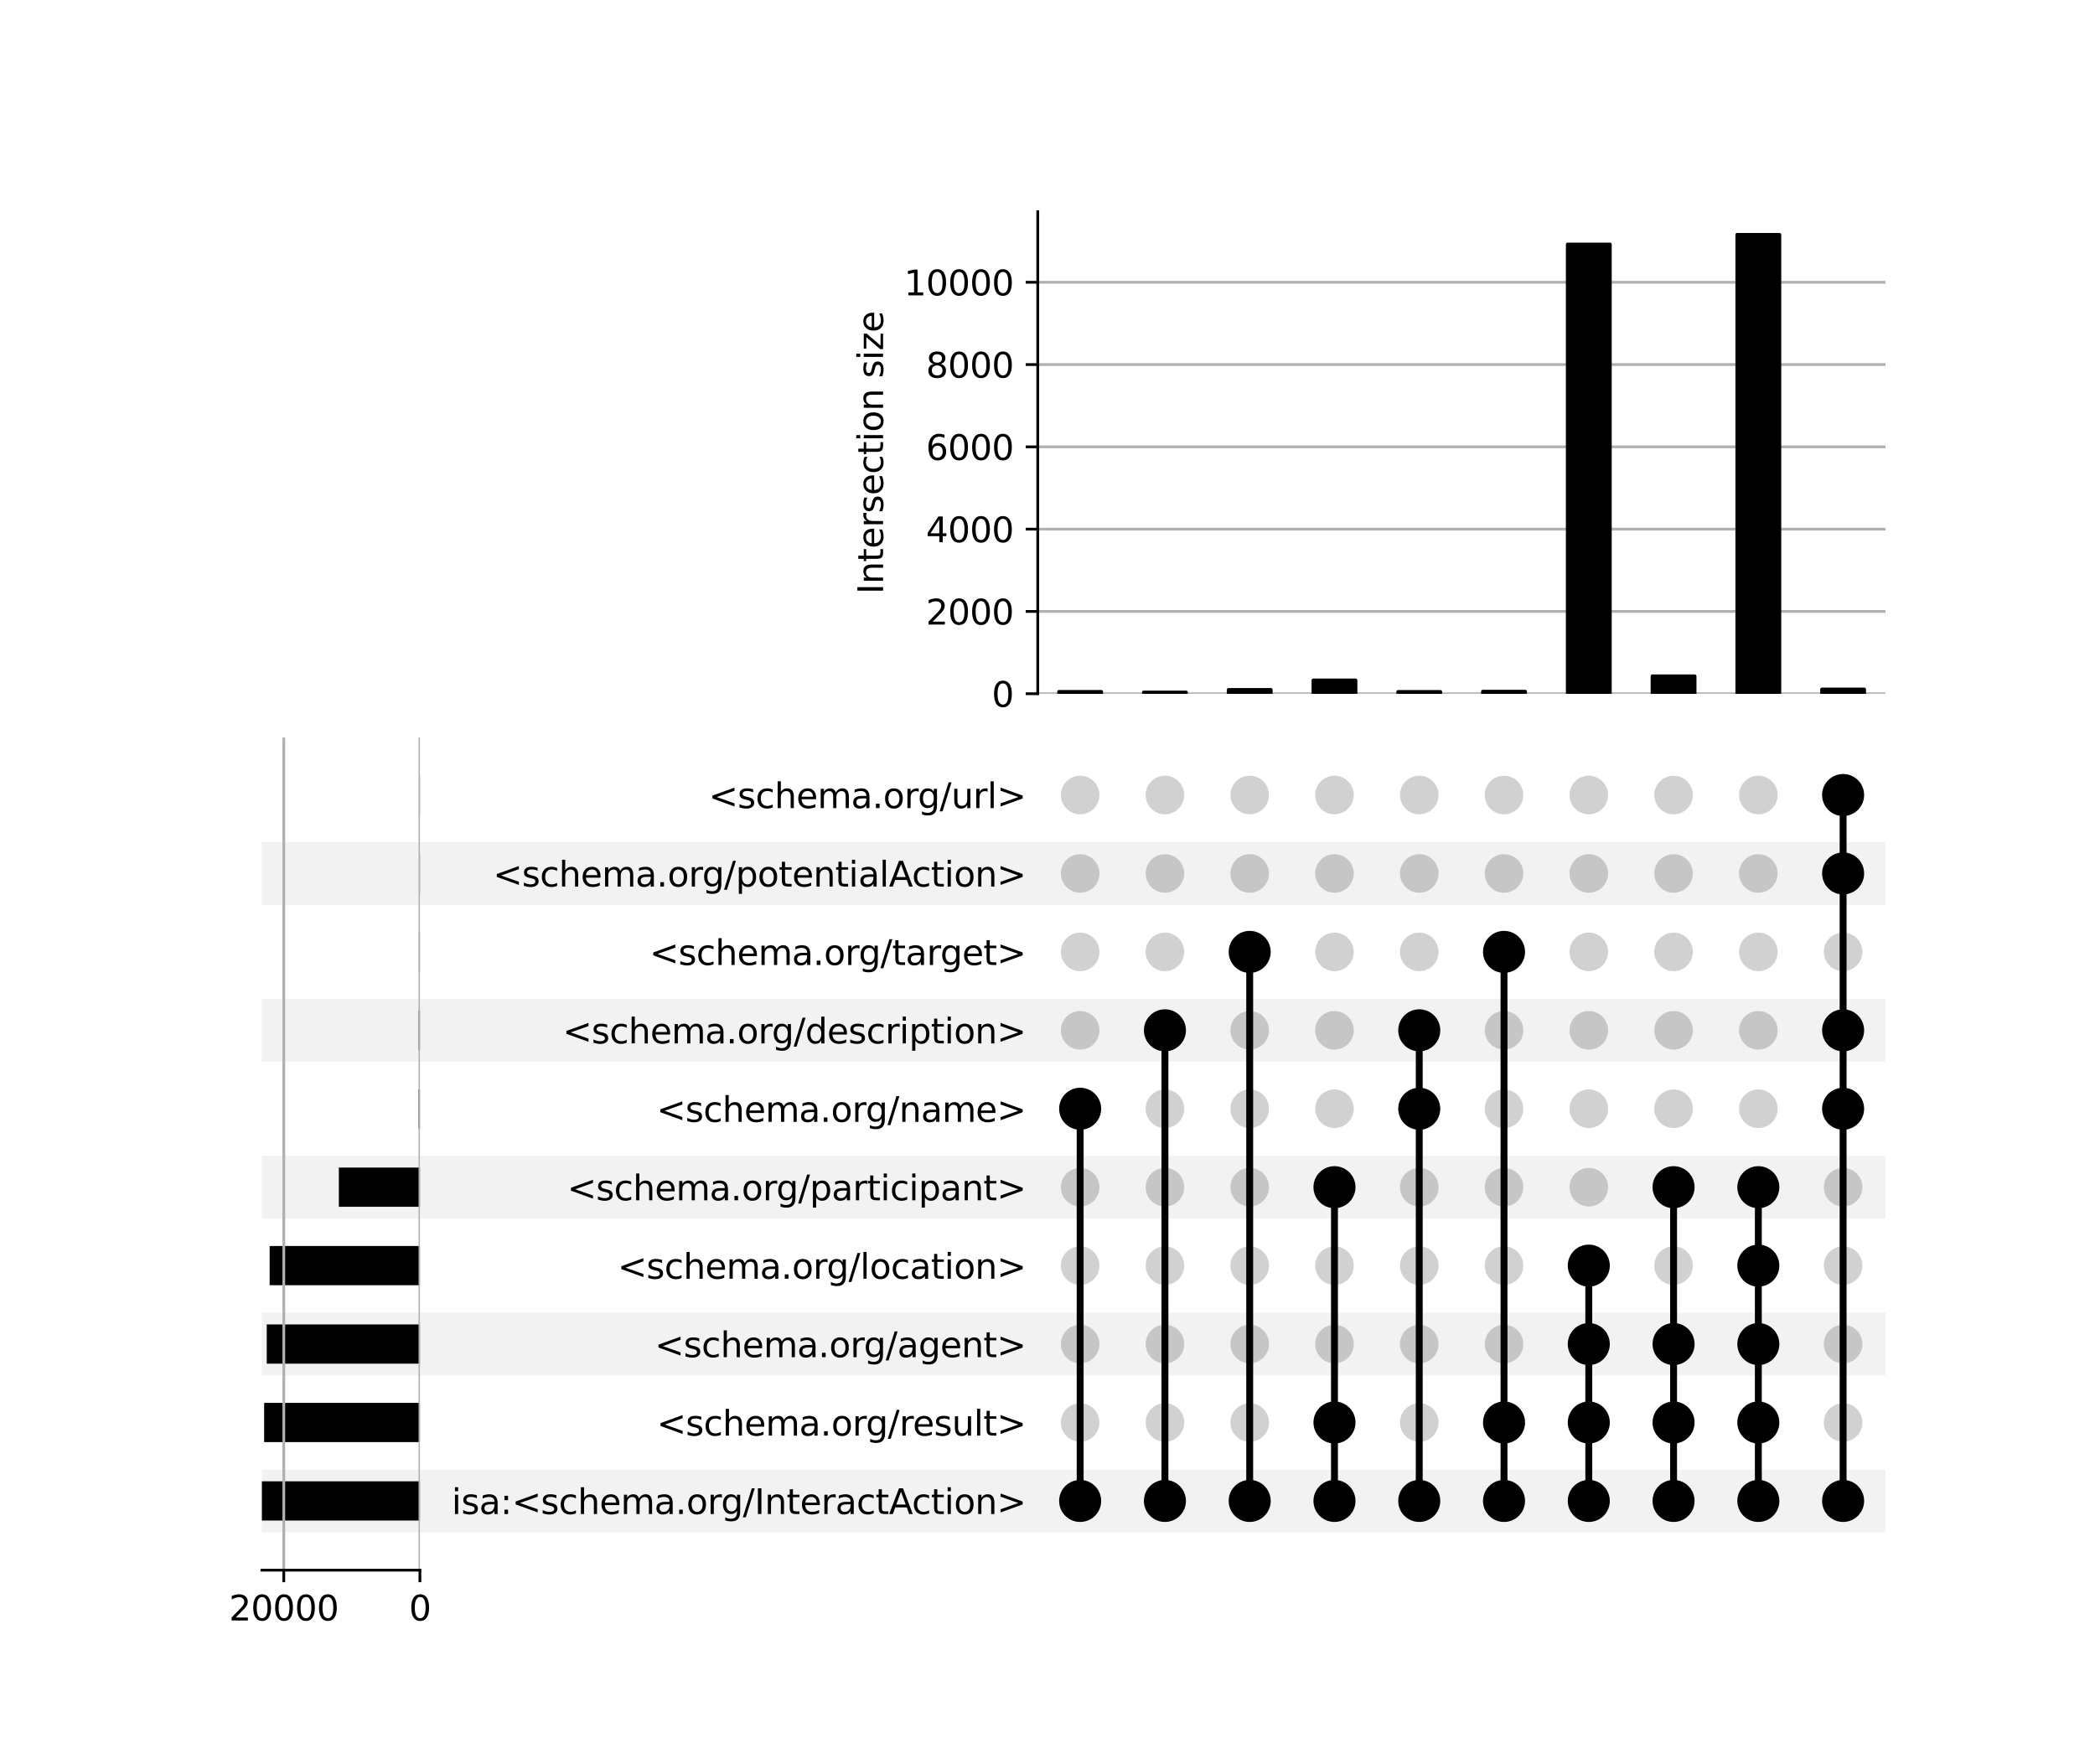 <?xml version="1.0" encoding="utf-8" standalone="no"?>
<!DOCTYPE svg PUBLIC "-//W3C//DTD SVG 1.1//EN"
  "http://www.w3.org/Graphics/SVG/1.1/DTD/svg11.dtd">
<svg xmlns:xlink="http://www.w3.org/1999/xlink" width="608pt" height="512pt" viewBox="0 0 608 512" xmlns="http://www.w3.org/2000/svg" version="1.1">
 <defs>
  <style type="text/css">*{stroke-linejoin: round; stroke-linecap: butt}</style>
 </defs>
 <g id="figure_1">
  <g id="patch_1">
   <path d="M 0 512 
L 608 512 
L 608 0 
L 0 0 
z
" style="fill: #ffffff"/>
  </g>
  <g id="axes_1">
   <g id="patch_2">
    <path d="M 76 444.697 
L 547.2 444.697 
L 547.2 426.486 
L 76 426.486 
z
" clip-path="url(#p16ff84e8c3)" style="fill-opacity: 0.051"/>
   </g>
   <g id="patch_3">
    <path d="M 76 399.17 
L 547.2 399.17 
L 547.2 380.96 
L 76 380.96 
z
" clip-path="url(#p16ff84e8c3)" style="fill-opacity: 0.051"/>
   </g>
   <g id="patch_4">
    <path d="M 76 353.644 
L 547.2 353.644 
L 547.2 335.434 
L 76 335.434 
z
" clip-path="url(#p16ff84e8c3)" style="fill-opacity: 0.051"/>
   </g>
   <g id="patch_5">
    <path d="M 76 308.118 
L 547.2 308.118 
L 547.2 289.907 
L 76 289.907 
z
" clip-path="url(#p16ff84e8c3)" style="fill-opacity: 0.051"/>
   </g>
   <g id="patch_6">
    <path d="M 76 262.591 
L 547.2 262.591 
L 547.2 244.381 
L 76 244.381 
z
" clip-path="url(#p16ff84e8c3)" style="fill-opacity: 0.051"/>
   </g>
   <g id="matplotlib.axis_1"/>
   <g id="matplotlib.axis_2">
    <g id="ytick_1"/>
    <g id="ytick_2"/>
    <g id="ytick_3"/>
    <g id="ytick_4"/>
    <g id="ytick_5"/>
    <g id="ytick_6"/>
    <g id="ytick_7"/>
    <g id="ytick_8"/>
    <g id="ytick_9"/>
    <g id="ytick_10"/>
   </g>
  </g>
  <g id="axes_2">
   <g id="matplotlib.axis_3">
    <g id="ytick_11">
     <g id="line2d_1"/>
     <g id="text_1">
      <!-- isa:&lt;schema.org/InteractAction&gt; -->
      <g transform="translate(131.077 439.391) scale(0.1 -0.1)">
       <defs>
        <path id="DejaVuSans-69" d="M 603 3500 
L 1178 3500 
L 1178 0 
L 603 0 
L 603 3500 
z
M 603 4863 
L 1178 4863 
L 1178 4134 
L 603 4134 
L 603 4863 
z
" transform="scale(0.016)"/>
        <path id="DejaVuSans-73" d="M 2834 3397 
L 2834 2853 
Q 2591 2978 2328 3040 
Q 2066 3103 1784 3103 
Q 1356 3103 1142 2972 
Q 928 2841 928 2578 
Q 928 2378 1081 2264 
Q 1234 2150 1697 2047 
L 1894 2003 
Q 2506 1872 2764 1633 
Q 3022 1394 3022 966 
Q 3022 478 2636 193 
Q 2250 -91 1575 -91 
Q 1294 -91 989 -36 
Q 684 19 347 128 
L 347 722 
Q 666 556 975 473 
Q 1284 391 1588 391 
Q 1994 391 2212 530 
Q 2431 669 2431 922 
Q 2431 1156 2273 1281 
Q 2116 1406 1581 1522 
L 1381 1569 
Q 847 1681 609 1914 
Q 372 2147 372 2553 
Q 372 3047 722 3315 
Q 1072 3584 1716 3584 
Q 2034 3584 2315 3537 
Q 2597 3491 2834 3397 
z
" transform="scale(0.016)"/>
        <path id="DejaVuSans-61" d="M 2194 1759 
Q 1497 1759 1228 1600 
Q 959 1441 959 1056 
Q 959 750 1161 570 
Q 1363 391 1709 391 
Q 2188 391 2477 730 
Q 2766 1069 2766 1631 
L 2766 1759 
L 2194 1759 
z
M 3341 1997 
L 3341 0 
L 2766 0 
L 2766 531 
Q 2569 213 2275 61 
Q 1981 -91 1556 -91 
Q 1019 -91 701 211 
Q 384 513 384 1019 
Q 384 1609 779 1909 
Q 1175 2209 1959 2209 
L 2766 2209 
L 2766 2266 
Q 2766 2663 2505 2880 
Q 2244 3097 1772 3097 
Q 1472 3097 1187 3025 
Q 903 2953 641 2809 
L 641 3341 
Q 956 3463 1253 3523 
Q 1550 3584 1831 3584 
Q 2591 3584 2966 3190 
Q 3341 2797 3341 1997 
z
" transform="scale(0.016)"/>
        <path id="DejaVuSans-3a" d="M 750 794 
L 1409 794 
L 1409 0 
L 750 0 
L 750 794 
z
M 750 3309 
L 1409 3309 
L 1409 2516 
L 750 2516 
L 750 3309 
z
" transform="scale(0.016)"/>
        <path id="DejaVuSans-3c" d="M 4684 3150 
L 1459 2003 
L 4684 863 
L 4684 294 
L 678 1747 
L 678 2266 
L 4684 3719 
L 4684 3150 
z
" transform="scale(0.016)"/>
        <path id="DejaVuSans-63" d="M 3122 3366 
L 3122 2828 
Q 2878 2963 2633 3030 
Q 2388 3097 2138 3097 
Q 1578 3097 1268 2742 
Q 959 2388 959 1747 
Q 959 1106 1268 751 
Q 1578 397 2138 397 
Q 2388 397 2633 464 
Q 2878 531 3122 666 
L 3122 134 
Q 2881 22 2623 -34 
Q 2366 -91 2075 -91 
Q 1284 -91 818 406 
Q 353 903 353 1747 
Q 353 2603 823 3093 
Q 1294 3584 2113 3584 
Q 2378 3584 2631 3529 
Q 2884 3475 3122 3366 
z
" transform="scale(0.016)"/>
        <path id="DejaVuSans-68" d="M 3513 2113 
L 3513 0 
L 2938 0 
L 2938 2094 
Q 2938 2591 2744 2837 
Q 2550 3084 2163 3084 
Q 1697 3084 1428 2787 
Q 1159 2491 1159 1978 
L 1159 0 
L 581 0 
L 581 4863 
L 1159 4863 
L 1159 2956 
Q 1366 3272 1645 3428 
Q 1925 3584 2291 3584 
Q 2894 3584 3203 3211 
Q 3513 2838 3513 2113 
z
" transform="scale(0.016)"/>
        <path id="DejaVuSans-65" d="M 3597 1894 
L 3597 1613 
L 953 1613 
Q 991 1019 1311 708 
Q 1631 397 2203 397 
Q 2534 397 2845 478 
Q 3156 559 3463 722 
L 3463 178 
Q 3153 47 2828 -22 
Q 2503 -91 2169 -91 
Q 1331 -91 842 396 
Q 353 884 353 1716 
Q 353 2575 817 3079 
Q 1281 3584 2069 3584 
Q 2775 3584 3186 3129 
Q 3597 2675 3597 1894 
z
M 3022 2063 
Q 3016 2534 2758 2815 
Q 2500 3097 2075 3097 
Q 1594 3097 1305 2825 
Q 1016 2553 972 2059 
L 3022 2063 
z
" transform="scale(0.016)"/>
        <path id="DejaVuSans-6d" d="M 3328 2828 
Q 3544 3216 3844 3400 
Q 4144 3584 4550 3584 
Q 5097 3584 5394 3201 
Q 5691 2819 5691 2113 
L 5691 0 
L 5113 0 
L 5113 2094 
Q 5113 2597 4934 2840 
Q 4756 3084 4391 3084 
Q 3944 3084 3684 2787 
Q 3425 2491 3425 1978 
L 3425 0 
L 2847 0 
L 2847 2094 
Q 2847 2600 2669 2842 
Q 2491 3084 2119 3084 
Q 1678 3084 1418 2786 
Q 1159 2488 1159 1978 
L 1159 0 
L 581 0 
L 581 3500 
L 1159 3500 
L 1159 2956 
Q 1356 3278 1631 3431 
Q 1906 3584 2284 3584 
Q 2666 3584 2933 3390 
Q 3200 3197 3328 2828 
z
" transform="scale(0.016)"/>
        <path id="DejaVuSans-2e" d="M 684 794 
L 1344 794 
L 1344 0 
L 684 0 
L 684 794 
z
" transform="scale(0.016)"/>
        <path id="DejaVuSans-6f" d="M 1959 3097 
Q 1497 3097 1228 2736 
Q 959 2375 959 1747 
Q 959 1119 1226 758 
Q 1494 397 1959 397 
Q 2419 397 2687 759 
Q 2956 1122 2956 1747 
Q 2956 2369 2687 2733 
Q 2419 3097 1959 3097 
z
M 1959 3584 
Q 2709 3584 3137 3096 
Q 3566 2609 3566 1747 
Q 3566 888 3137 398 
Q 2709 -91 1959 -91 
Q 1206 -91 779 398 
Q 353 888 353 1747 
Q 353 2609 779 3096 
Q 1206 3584 1959 3584 
z
" transform="scale(0.016)"/>
        <path id="DejaVuSans-72" d="M 2631 2963 
Q 2534 3019 2420 3045 
Q 2306 3072 2169 3072 
Q 1681 3072 1420 2755 
Q 1159 2438 1159 1844 
L 1159 0 
L 581 0 
L 581 3500 
L 1159 3500 
L 1159 2956 
Q 1341 3275 1631 3429 
Q 1922 3584 2338 3584 
Q 2397 3584 2469 3576 
Q 2541 3569 2628 3553 
L 2631 2963 
z
" transform="scale(0.016)"/>
        <path id="DejaVuSans-67" d="M 2906 1791 
Q 2906 2416 2648 2759 
Q 2391 3103 1925 3103 
Q 1463 3103 1205 2759 
Q 947 2416 947 1791 
Q 947 1169 1205 825 
Q 1463 481 1925 481 
Q 2391 481 2648 825 
Q 2906 1169 2906 1791 
z
M 3481 434 
Q 3481 -459 3084 -895 
Q 2688 -1331 1869 -1331 
Q 1566 -1331 1297 -1286 
Q 1028 -1241 775 -1147 
L 775 -588 
Q 1028 -725 1275 -790 
Q 1522 -856 1778 -856 
Q 2344 -856 2625 -561 
Q 2906 -266 2906 331 
L 2906 616 
Q 2728 306 2450 153 
Q 2172 0 1784 0 
Q 1141 0 747 490 
Q 353 981 353 1791 
Q 353 2603 747 3093 
Q 1141 3584 1784 3584 
Q 2172 3584 2450 3431 
Q 2728 3278 2906 2969 
L 2906 3500 
L 3481 3500 
L 3481 434 
z
" transform="scale(0.016)"/>
        <path id="DejaVuSans-2f" d="M 1625 4666 
L 2156 4666 
L 531 -594 
L 0 -594 
L 1625 4666 
z
" transform="scale(0.016)"/>
        <path id="DejaVuSans-49" d="M 628 4666 
L 1259 4666 
L 1259 0 
L 628 0 
L 628 4666 
z
" transform="scale(0.016)"/>
        <path id="DejaVuSans-6e" d="M 3513 2113 
L 3513 0 
L 2938 0 
L 2938 2094 
Q 2938 2591 2744 2837 
Q 2550 3084 2163 3084 
Q 1697 3084 1428 2787 
Q 1159 2491 1159 1978 
L 1159 0 
L 581 0 
L 581 3500 
L 1159 3500 
L 1159 2956 
Q 1366 3272 1645 3428 
Q 1925 3584 2291 3584 
Q 2894 3584 3203 3211 
Q 3513 2838 3513 2113 
z
" transform="scale(0.016)"/>
        <path id="DejaVuSans-74" d="M 1172 4494 
L 1172 3500 
L 2356 3500 
L 2356 3053 
L 1172 3053 
L 1172 1153 
Q 1172 725 1289 603 
Q 1406 481 1766 481 
L 2356 481 
L 2356 0 
L 1766 0 
Q 1100 0 847 248 
Q 594 497 594 1153 
L 594 3053 
L 172 3053 
L 172 3500 
L 594 3500 
L 594 4494 
L 1172 4494 
z
" transform="scale(0.016)"/>
        <path id="DejaVuSans-41" d="M 2188 4044 
L 1331 1722 
L 3047 1722 
L 2188 4044 
z
M 1831 4666 
L 2547 4666 
L 4325 0 
L 3669 0 
L 3244 1197 
L 1141 1197 
L 716 0 
L 50 0 
L 1831 4666 
z
" transform="scale(0.016)"/>
        <path id="DejaVuSans-3e" d="M 678 3150 
L 678 3719 
L 4684 2266 
L 4684 1747 
L 678 294 
L 678 863 
L 3897 2003 
L 678 3150 
z
" transform="scale(0.016)"/>
       </defs>
       <use xlink:href="#DejaVuSans-69"/>
       <use xlink:href="#DejaVuSans-73" x="27.783"/>
       <use xlink:href="#DejaVuSans-61" x="79.883"/>
       <use xlink:href="#DejaVuSans-3a" x="141.162"/>
       <use xlink:href="#DejaVuSans-3c" x="174.854"/>
       <use xlink:href="#DejaVuSans-73" x="258.643"/>
       <use xlink:href="#DejaVuSans-63" x="310.742"/>
       <use xlink:href="#DejaVuSans-68" x="365.723"/>
       <use xlink:href="#DejaVuSans-65" x="429.102"/>
       <use xlink:href="#DejaVuSans-6d" x="490.625"/>
       <use xlink:href="#DejaVuSans-61" x="588.037"/>
       <use xlink:href="#DejaVuSans-2e" x="649.316"/>
       <use xlink:href="#DejaVuSans-6f" x="681.104"/>
       <use xlink:href="#DejaVuSans-72" x="742.285"/>
       <use xlink:href="#DejaVuSans-67" x="781.648"/>
       <use xlink:href="#DejaVuSans-2f" x="845.125"/>
       <use xlink:href="#DejaVuSans-49" x="878.816"/>
       <use xlink:href="#DejaVuSans-6e" x="908.309"/>
       <use xlink:href="#DejaVuSans-74" x="971.688"/>
       <use xlink:href="#DejaVuSans-65" x="1010.896"/>
       <use xlink:href="#DejaVuSans-72" x="1072.42"/>
       <use xlink:href="#DejaVuSans-61" x="1113.533"/>
       <use xlink:href="#DejaVuSans-63" x="1174.812"/>
       <use xlink:href="#DejaVuSans-74" x="1229.793"/>
       <use xlink:href="#DejaVuSans-41" x="1269.002"/>
       <use xlink:href="#DejaVuSans-63" x="1335.66"/>
       <use xlink:href="#DejaVuSans-74" x="1390.641"/>
       <use xlink:href="#DejaVuSans-69" x="1429.85"/>
       <use xlink:href="#DejaVuSans-6f" x="1457.633"/>
       <use xlink:href="#DejaVuSans-6e" x="1518.814"/>
       <use xlink:href="#DejaVuSans-3e" x="1582.193"/>
      </g>
     </g>
    </g>
    <g id="ytick_12">
     <g id="line2d_2"/>
     <g id="text_2">
      <!-- &lt;schema.org/result&gt; -->
      <g transform="translate(190.614 416.628) scale(0.1 -0.1)">
       <defs>
        <path id="DejaVuSans-75" d="M 544 1381 
L 544 3500 
L 1119 3500 
L 1119 1403 
Q 1119 906 1312 657 
Q 1506 409 1894 409 
Q 2359 409 2629 706 
Q 2900 1003 2900 1516 
L 2900 3500 
L 3475 3500 
L 3475 0 
L 2900 0 
L 2900 538 
Q 2691 219 2414 64 
Q 2138 -91 1772 -91 
Q 1169 -91 856 284 
Q 544 659 544 1381 
z
M 1991 3584 
L 1991 3584 
z
" transform="scale(0.016)"/>
        <path id="DejaVuSans-6c" d="M 603 4863 
L 1178 4863 
L 1178 0 
L 603 0 
L 603 4863 
z
" transform="scale(0.016)"/>
       </defs>
       <use xlink:href="#DejaVuSans-3c"/>
       <use xlink:href="#DejaVuSans-73" x="83.789"/>
       <use xlink:href="#DejaVuSans-63" x="135.889"/>
       <use xlink:href="#DejaVuSans-68" x="190.869"/>
       <use xlink:href="#DejaVuSans-65" x="254.248"/>
       <use xlink:href="#DejaVuSans-6d" x="315.771"/>
       <use xlink:href="#DejaVuSans-61" x="413.184"/>
       <use xlink:href="#DejaVuSans-2e" x="474.463"/>
       <use xlink:href="#DejaVuSans-6f" x="506.25"/>
       <use xlink:href="#DejaVuSans-72" x="567.432"/>
       <use xlink:href="#DejaVuSans-67" x="606.795"/>
       <use xlink:href="#DejaVuSans-2f" x="670.271"/>
       <use xlink:href="#DejaVuSans-72" x="703.963"/>
       <use xlink:href="#DejaVuSans-65" x="742.826"/>
       <use xlink:href="#DejaVuSans-73" x="804.35"/>
       <use xlink:href="#DejaVuSans-75" x="856.449"/>
       <use xlink:href="#DejaVuSans-6c" x="919.828"/>
       <use xlink:href="#DejaVuSans-74" x="947.611"/>
       <use xlink:href="#DejaVuSans-3e" x="986.82"/>
      </g>
     </g>
    </g>
    <g id="ytick_13">
     <g id="line2d_3"/>
     <g id="text_3">
      <!-- &lt;schema.org/agent&gt; -->
      <g transform="translate(190.011 393.864) scale(0.1 -0.1)">
       <use xlink:href="#DejaVuSans-3c"/>
       <use xlink:href="#DejaVuSans-73" x="83.789"/>
       <use xlink:href="#DejaVuSans-63" x="135.889"/>
       <use xlink:href="#DejaVuSans-68" x="190.869"/>
       <use xlink:href="#DejaVuSans-65" x="254.248"/>
       <use xlink:href="#DejaVuSans-6d" x="315.771"/>
       <use xlink:href="#DejaVuSans-61" x="413.184"/>
       <use xlink:href="#DejaVuSans-2e" x="474.463"/>
       <use xlink:href="#DejaVuSans-6f" x="506.25"/>
       <use xlink:href="#DejaVuSans-72" x="567.432"/>
       <use xlink:href="#DejaVuSans-67" x="606.795"/>
       <use xlink:href="#DejaVuSans-2f" x="670.271"/>
       <use xlink:href="#DejaVuSans-61" x="703.963"/>
       <use xlink:href="#DejaVuSans-67" x="765.242"/>
       <use xlink:href="#DejaVuSans-65" x="828.719"/>
       <use xlink:href="#DejaVuSans-6e" x="890.242"/>
       <use xlink:href="#DejaVuSans-74" x="953.621"/>
       <use xlink:href="#DejaVuSans-3e" x="992.83"/>
      </g>
     </g>
    </g>
    <g id="ytick_14">
     <g id="line2d_4"/>
     <g id="text_4">
      <!-- &lt;schema.org/location&gt; -->
      <g transform="translate(179.221 371.101) scale(0.1 -0.1)">
       <use xlink:href="#DejaVuSans-3c"/>
       <use xlink:href="#DejaVuSans-73" x="83.789"/>
       <use xlink:href="#DejaVuSans-63" x="135.889"/>
       <use xlink:href="#DejaVuSans-68" x="190.869"/>
       <use xlink:href="#DejaVuSans-65" x="254.248"/>
       <use xlink:href="#DejaVuSans-6d" x="315.771"/>
       <use xlink:href="#DejaVuSans-61" x="413.184"/>
       <use xlink:href="#DejaVuSans-2e" x="474.463"/>
       <use xlink:href="#DejaVuSans-6f" x="506.25"/>
       <use xlink:href="#DejaVuSans-72" x="567.432"/>
       <use xlink:href="#DejaVuSans-67" x="606.795"/>
       <use xlink:href="#DejaVuSans-2f" x="670.271"/>
       <use xlink:href="#DejaVuSans-6c" x="703.963"/>
       <use xlink:href="#DejaVuSans-6f" x="731.746"/>
       <use xlink:href="#DejaVuSans-63" x="792.928"/>
       <use xlink:href="#DejaVuSans-61" x="847.908"/>
       <use xlink:href="#DejaVuSans-74" x="909.188"/>
       <use xlink:href="#DejaVuSans-69" x="948.396"/>
       <use xlink:href="#DejaVuSans-6f" x="976.18"/>
       <use xlink:href="#DejaVuSans-6e" x="1037.361"/>
       <use xlink:href="#DejaVuSans-3e" x="1100.74"/>
      </g>
     </g>
    </g>
    <g id="ytick_15">
     <g id="line2d_5"/>
     <g id="text_5">
      <!-- &lt;schema.org/participant&gt; -->
      <g transform="translate(164.602 348.338) scale(0.1 -0.1)">
       <defs>
        <path id="DejaVuSans-70" d="M 1159 525 
L 1159 -1331 
L 581 -1331 
L 581 3500 
L 1159 3500 
L 1159 2969 
Q 1341 3281 1617 3432 
Q 1894 3584 2278 3584 
Q 2916 3584 3314 3078 
Q 3713 2572 3713 1747 
Q 3713 922 3314 415 
Q 2916 -91 2278 -91 
Q 1894 -91 1617 61 
Q 1341 213 1159 525 
z
M 3116 1747 
Q 3116 2381 2855 2742 
Q 2594 3103 2138 3103 
Q 1681 3103 1420 2742 
Q 1159 2381 1159 1747 
Q 1159 1113 1420 752 
Q 1681 391 2138 391 
Q 2594 391 2855 752 
Q 3116 1113 3116 1747 
z
" transform="scale(0.016)"/>
       </defs>
       <use xlink:href="#DejaVuSans-3c"/>
       <use xlink:href="#DejaVuSans-73" x="83.789"/>
       <use xlink:href="#DejaVuSans-63" x="135.889"/>
       <use xlink:href="#DejaVuSans-68" x="190.869"/>
       <use xlink:href="#DejaVuSans-65" x="254.248"/>
       <use xlink:href="#DejaVuSans-6d" x="315.771"/>
       <use xlink:href="#DejaVuSans-61" x="413.184"/>
       <use xlink:href="#DejaVuSans-2e" x="474.463"/>
       <use xlink:href="#DejaVuSans-6f" x="506.25"/>
       <use xlink:href="#DejaVuSans-72" x="567.432"/>
       <use xlink:href="#DejaVuSans-67" x="606.795"/>
       <use xlink:href="#DejaVuSans-2f" x="670.271"/>
       <use xlink:href="#DejaVuSans-70" x="703.963"/>
       <use xlink:href="#DejaVuSans-61" x="767.439"/>
       <use xlink:href="#DejaVuSans-72" x="828.719"/>
       <use xlink:href="#DejaVuSans-74" x="869.832"/>
       <use xlink:href="#DejaVuSans-69" x="909.041"/>
       <use xlink:href="#DejaVuSans-63" x="936.824"/>
       <use xlink:href="#DejaVuSans-69" x="991.805"/>
       <use xlink:href="#DejaVuSans-70" x="1019.588"/>
       <use xlink:href="#DejaVuSans-61" x="1083.064"/>
       <use xlink:href="#DejaVuSans-6e" x="1144.344"/>
       <use xlink:href="#DejaVuSans-74" x="1207.723"/>
       <use xlink:href="#DejaVuSans-3e" x="1246.932"/>
      </g>
     </g>
    </g>
    <g id="ytick_16">
     <g id="line2d_6"/>
     <g id="text_6">
      <!-- &lt;schema.org/name&gt; -->
      <g transform="translate(190.539 325.575) scale(0.1 -0.1)">
       <use xlink:href="#DejaVuSans-3c"/>
       <use xlink:href="#DejaVuSans-73" x="83.789"/>
       <use xlink:href="#DejaVuSans-63" x="135.889"/>
       <use xlink:href="#DejaVuSans-68" x="190.869"/>
       <use xlink:href="#DejaVuSans-65" x="254.248"/>
       <use xlink:href="#DejaVuSans-6d" x="315.771"/>
       <use xlink:href="#DejaVuSans-61" x="413.184"/>
       <use xlink:href="#DejaVuSans-2e" x="474.463"/>
       <use xlink:href="#DejaVuSans-6f" x="506.25"/>
       <use xlink:href="#DejaVuSans-72" x="567.432"/>
       <use xlink:href="#DejaVuSans-67" x="606.795"/>
       <use xlink:href="#DejaVuSans-2f" x="670.271"/>
       <use xlink:href="#DejaVuSans-6e" x="703.963"/>
       <use xlink:href="#DejaVuSans-61" x="767.342"/>
       <use xlink:href="#DejaVuSans-6d" x="828.621"/>
       <use xlink:href="#DejaVuSans-65" x="926.033"/>
       <use xlink:href="#DejaVuSans-3e" x="987.557"/>
      </g>
     </g>
    </g>
    <g id="ytick_17">
     <g id="line2d_7"/>
     <g id="text_7">
      <!-- &lt;schema.org/description&gt; -->
      <g transform="translate(163.297 302.812) scale(0.1 -0.1)">
       <defs>
        <path id="DejaVuSans-64" d="M 2906 2969 
L 2906 4863 
L 3481 4863 
L 3481 0 
L 2906 0 
L 2906 525 
Q 2725 213 2448 61 
Q 2172 -91 1784 -91 
Q 1150 -91 751 415 
Q 353 922 353 1747 
Q 353 2572 751 3078 
Q 1150 3584 1784 3584 
Q 2172 3584 2448 3432 
Q 2725 3281 2906 2969 
z
M 947 1747 
Q 947 1113 1208 752 
Q 1469 391 1925 391 
Q 2381 391 2643 752 
Q 2906 1113 2906 1747 
Q 2906 2381 2643 2742 
Q 2381 3103 1925 3103 
Q 1469 3103 1208 2742 
Q 947 2381 947 1747 
z
" transform="scale(0.016)"/>
       </defs>
       <use xlink:href="#DejaVuSans-3c"/>
       <use xlink:href="#DejaVuSans-73" x="83.789"/>
       <use xlink:href="#DejaVuSans-63" x="135.889"/>
       <use xlink:href="#DejaVuSans-68" x="190.869"/>
       <use xlink:href="#DejaVuSans-65" x="254.248"/>
       <use xlink:href="#DejaVuSans-6d" x="315.771"/>
       <use xlink:href="#DejaVuSans-61" x="413.184"/>
       <use xlink:href="#DejaVuSans-2e" x="474.463"/>
       <use xlink:href="#DejaVuSans-6f" x="506.25"/>
       <use xlink:href="#DejaVuSans-72" x="567.432"/>
       <use xlink:href="#DejaVuSans-67" x="606.795"/>
       <use xlink:href="#DejaVuSans-2f" x="670.271"/>
       <use xlink:href="#DejaVuSans-64" x="703.963"/>
       <use xlink:href="#DejaVuSans-65" x="767.439"/>
       <use xlink:href="#DejaVuSans-73" x="828.963"/>
       <use xlink:href="#DejaVuSans-63" x="881.062"/>
       <use xlink:href="#DejaVuSans-72" x="936.043"/>
       <use xlink:href="#DejaVuSans-69" x="977.156"/>
       <use xlink:href="#DejaVuSans-70" x="1004.939"/>
       <use xlink:href="#DejaVuSans-74" x="1068.416"/>
       <use xlink:href="#DejaVuSans-69" x="1107.625"/>
       <use xlink:href="#DejaVuSans-6f" x="1135.408"/>
       <use xlink:href="#DejaVuSans-6e" x="1196.59"/>
       <use xlink:href="#DejaVuSans-3e" x="1259.969"/>
      </g>
     </g>
    </g>
    <g id="ytick_18">
     <g id="line2d_8"/>
     <g id="text_8">
      <!-- &lt;schema.org/target&gt; -->
      <g transform="translate(188.492 280.049) scale(0.1 -0.1)">
       <use xlink:href="#DejaVuSans-3c"/>
       <use xlink:href="#DejaVuSans-73" x="83.789"/>
       <use xlink:href="#DejaVuSans-63" x="135.889"/>
       <use xlink:href="#DejaVuSans-68" x="190.869"/>
       <use xlink:href="#DejaVuSans-65" x="254.248"/>
       <use xlink:href="#DejaVuSans-6d" x="315.771"/>
       <use xlink:href="#DejaVuSans-61" x="413.184"/>
       <use xlink:href="#DejaVuSans-2e" x="474.463"/>
       <use xlink:href="#DejaVuSans-6f" x="506.25"/>
       <use xlink:href="#DejaVuSans-72" x="567.432"/>
       <use xlink:href="#DejaVuSans-67" x="606.795"/>
       <use xlink:href="#DejaVuSans-2f" x="670.271"/>
       <use xlink:href="#DejaVuSans-74" x="703.963"/>
       <use xlink:href="#DejaVuSans-61" x="743.172"/>
       <use xlink:href="#DejaVuSans-72" x="804.451"/>
       <use xlink:href="#DejaVuSans-67" x="843.814"/>
       <use xlink:href="#DejaVuSans-65" x="907.291"/>
       <use xlink:href="#DejaVuSans-74" x="968.814"/>
       <use xlink:href="#DejaVuSans-3e" x="1008.023"/>
      </g>
     </g>
    </g>
    <g id="ytick_19">
     <g id="line2d_9"/>
     <g id="text_9">
      <!-- &lt;schema.org/potentialAction&gt; -->
      <g transform="translate(143.097 257.285) scale(0.1 -0.1)">
       <use xlink:href="#DejaVuSans-3c"/>
       <use xlink:href="#DejaVuSans-73" x="83.789"/>
       <use xlink:href="#DejaVuSans-63" x="135.889"/>
       <use xlink:href="#DejaVuSans-68" x="190.869"/>
       <use xlink:href="#DejaVuSans-65" x="254.248"/>
       <use xlink:href="#DejaVuSans-6d" x="315.771"/>
       <use xlink:href="#DejaVuSans-61" x="413.184"/>
       <use xlink:href="#DejaVuSans-2e" x="474.463"/>
       <use xlink:href="#DejaVuSans-6f" x="506.25"/>
       <use xlink:href="#DejaVuSans-72" x="567.432"/>
       <use xlink:href="#DejaVuSans-67" x="606.795"/>
       <use xlink:href="#DejaVuSans-2f" x="670.271"/>
       <use xlink:href="#DejaVuSans-70" x="703.963"/>
       <use xlink:href="#DejaVuSans-6f" x="767.439"/>
       <use xlink:href="#DejaVuSans-74" x="828.621"/>
       <use xlink:href="#DejaVuSans-65" x="867.83"/>
       <use xlink:href="#DejaVuSans-6e" x="929.354"/>
       <use xlink:href="#DejaVuSans-74" x="992.732"/>
       <use xlink:href="#DejaVuSans-69" x="1031.941"/>
       <use xlink:href="#DejaVuSans-61" x="1059.725"/>
       <use xlink:href="#DejaVuSans-6c" x="1121.004"/>
       <use xlink:href="#DejaVuSans-41" x="1148.787"/>
       <use xlink:href="#DejaVuSans-63" x="1215.445"/>
       <use xlink:href="#DejaVuSans-74" x="1270.426"/>
       <use xlink:href="#DejaVuSans-69" x="1309.635"/>
       <use xlink:href="#DejaVuSans-6f" x="1337.418"/>
       <use xlink:href="#DejaVuSans-6e" x="1398.6"/>
       <use xlink:href="#DejaVuSans-3e" x="1461.979"/>
      </g>
     </g>
    </g>
    <g id="ytick_20">
     <g id="line2d_10"/>
     <g id="text_10">
      <!-- &lt;schema.org/url&gt; -->
      <g transform="translate(205.672 234.522) scale(0.1 -0.1)">
       <use xlink:href="#DejaVuSans-3c"/>
       <use xlink:href="#DejaVuSans-73" x="83.789"/>
       <use xlink:href="#DejaVuSans-63" x="135.889"/>
       <use xlink:href="#DejaVuSans-68" x="190.869"/>
       <use xlink:href="#DejaVuSans-65" x="254.248"/>
       <use xlink:href="#DejaVuSans-6d" x="315.771"/>
       <use xlink:href="#DejaVuSans-61" x="413.184"/>
       <use xlink:href="#DejaVuSans-2e" x="474.463"/>
       <use xlink:href="#DejaVuSans-6f" x="506.25"/>
       <use xlink:href="#DejaVuSans-72" x="567.432"/>
       <use xlink:href="#DejaVuSans-67" x="606.795"/>
       <use xlink:href="#DejaVuSans-2f" x="670.271"/>
       <use xlink:href="#DejaVuSans-75" x="703.963"/>
       <use xlink:href="#DejaVuSans-72" x="767.342"/>
       <use xlink:href="#DejaVuSans-6c" x="808.455"/>
       <use xlink:href="#DejaVuSans-3e" x="836.238"/>
      </g>
     </g>
    </g>
   </g>
   <g id="LineCollection_1">
    <path d="M 313.476 435.592 
L 313.476 321.776 
" clip-path="url(#pe2c5b747c0)" style="fill: none; stroke: #000000; stroke-width: 2"/>
    <path d="M 338.079 435.592 
L 338.079 299.013 
" clip-path="url(#pe2c5b747c0)" style="fill: none; stroke: #000000; stroke-width: 2"/>
    <path d="M 362.681 435.592 
L 362.681 276.249 
" clip-path="url(#pe2c5b747c0)" style="fill: none; stroke: #000000; stroke-width: 2"/>
    <path d="M 387.284 435.592 
L 387.284 344.539 
" clip-path="url(#pe2c5b747c0)" style="fill: none; stroke: #000000; stroke-width: 2"/>
    <path d="M 411.886 435.592 
L 411.886 299.013 
" clip-path="url(#pe2c5b747c0)" style="fill: none; stroke: #000000; stroke-width: 2"/>
    <path d="M 436.489 435.592 
L 436.489 276.249 
" clip-path="url(#pe2c5b747c0)" style="fill: none; stroke: #000000; stroke-width: 2"/>
    <path d="M 461.091 435.592 
L 461.091 367.302 
" clip-path="url(#pe2c5b747c0)" style="fill: none; stroke: #000000; stroke-width: 2"/>
    <path d="M 485.694 435.592 
L 485.694 344.539 
" clip-path="url(#pe2c5b747c0)" style="fill: none; stroke: #000000; stroke-width: 2"/>
    <path d="M 510.296 435.592 
L 510.296 344.539 
" clip-path="url(#pe2c5b747c0)" style="fill: none; stroke: #000000; stroke-width: 2"/>
    <path d="M 534.899 435.592 
L 534.899 230.723 
" clip-path="url(#pe2c5b747c0)" style="fill: none; stroke: #000000; stroke-width: 2"/>
   </g>
   <g id="PathCollection_1">
    <defs>
     <path id="C0_0_7e7c2dee10" d="M 0 5.6 
C 1.485 5.6 2.91 5.01 3.96 3.96 
C 5.01 2.91 5.6 1.485 5.6 -0 
C 5.6 -1.485 5.01 -2.91 3.96 -3.96 
C 2.91 -5.01 1.485 -5.6 0 -5.6 
C -1.485 -5.6 -2.91 -5.01 -3.96 -3.96 
C -5.01 -2.91 -5.6 -1.485 -5.6 0 
C -5.6 1.485 -5.01 2.91 -3.96 3.96 
C -2.91 5.01 -1.485 5.6 0 5.6 
z
"/>
    </defs>
    <g clip-path="url(#pe2c5b747c0)">
     <use xlink:href="#C0_0_7e7c2dee10" x="313.476" y="435.592" style="stroke: #000000"/>
    </g>
    <g clip-path="url(#pe2c5b747c0)">
     <use xlink:href="#C0_0_7e7c2dee10" x="313.476" y="412.828" style="fill-opacity: 0.18"/>
    </g>
    <g clip-path="url(#pe2c5b747c0)">
     <use xlink:href="#C0_0_7e7c2dee10" x="313.476" y="390.065" style="fill-opacity: 0.18"/>
    </g>
    <g clip-path="url(#pe2c5b747c0)">
     <use xlink:href="#C0_0_7e7c2dee10" x="313.476" y="367.302" style="fill-opacity: 0.18"/>
    </g>
    <g clip-path="url(#pe2c5b747c0)">
     <use xlink:href="#C0_0_7e7c2dee10" x="313.476" y="344.539" style="fill-opacity: 0.18"/>
    </g>
    <g clip-path="url(#pe2c5b747c0)">
     <use xlink:href="#C0_0_7e7c2dee10" x="313.476" y="321.776" style="stroke: #000000"/>
    </g>
    <g clip-path="url(#pe2c5b747c0)">
     <use xlink:href="#C0_0_7e7c2dee10" x="313.476" y="299.013" style="fill-opacity: 0.18"/>
    </g>
    <g clip-path="url(#pe2c5b747c0)">
     <use xlink:href="#C0_0_7e7c2dee10" x="313.476" y="276.249" style="fill-opacity: 0.18"/>
    </g>
    <g clip-path="url(#pe2c5b747c0)">
     <use xlink:href="#C0_0_7e7c2dee10" x="313.476" y="253.486" style="fill-opacity: 0.18"/>
    </g>
    <g clip-path="url(#pe2c5b747c0)">
     <use xlink:href="#C0_0_7e7c2dee10" x="313.476" y="230.723" style="fill-opacity: 0.18"/>
    </g>
    <g clip-path="url(#pe2c5b747c0)">
     <use xlink:href="#C0_0_7e7c2dee10" x="338.079" y="435.592" style="stroke: #000000"/>
    </g>
    <g clip-path="url(#pe2c5b747c0)">
     <use xlink:href="#C0_0_7e7c2dee10" x="338.079" y="412.828" style="fill-opacity: 0.18"/>
    </g>
    <g clip-path="url(#pe2c5b747c0)">
     <use xlink:href="#C0_0_7e7c2dee10" x="338.079" y="390.065" style="fill-opacity: 0.18"/>
    </g>
    <g clip-path="url(#pe2c5b747c0)">
     <use xlink:href="#C0_0_7e7c2dee10" x="338.079" y="367.302" style="fill-opacity: 0.18"/>
    </g>
    <g clip-path="url(#pe2c5b747c0)">
     <use xlink:href="#C0_0_7e7c2dee10" x="338.079" y="344.539" style="fill-opacity: 0.18"/>
    </g>
    <g clip-path="url(#pe2c5b747c0)">
     <use xlink:href="#C0_0_7e7c2dee10" x="338.079" y="321.776" style="fill-opacity: 0.18"/>
    </g>
    <g clip-path="url(#pe2c5b747c0)">
     <use xlink:href="#C0_0_7e7c2dee10" x="338.079" y="299.013" style="stroke: #000000"/>
    </g>
    <g clip-path="url(#pe2c5b747c0)">
     <use xlink:href="#C0_0_7e7c2dee10" x="338.079" y="276.249" style="fill-opacity: 0.18"/>
    </g>
    <g clip-path="url(#pe2c5b747c0)">
     <use xlink:href="#C0_0_7e7c2dee10" x="338.079" y="253.486" style="fill-opacity: 0.18"/>
    </g>
    <g clip-path="url(#pe2c5b747c0)">
     <use xlink:href="#C0_0_7e7c2dee10" x="338.079" y="230.723" style="fill-opacity: 0.18"/>
    </g>
    <g clip-path="url(#pe2c5b747c0)">
     <use xlink:href="#C0_0_7e7c2dee10" x="362.681" y="435.592" style="stroke: #000000"/>
    </g>
    <g clip-path="url(#pe2c5b747c0)">
     <use xlink:href="#C0_0_7e7c2dee10" x="362.681" y="412.828" style="fill-opacity: 0.18"/>
    </g>
    <g clip-path="url(#pe2c5b747c0)">
     <use xlink:href="#C0_0_7e7c2dee10" x="362.681" y="390.065" style="fill-opacity: 0.18"/>
    </g>
    <g clip-path="url(#pe2c5b747c0)">
     <use xlink:href="#C0_0_7e7c2dee10" x="362.681" y="367.302" style="fill-opacity: 0.18"/>
    </g>
    <g clip-path="url(#pe2c5b747c0)">
     <use xlink:href="#C0_0_7e7c2dee10" x="362.681" y="344.539" style="fill-opacity: 0.18"/>
    </g>
    <g clip-path="url(#pe2c5b747c0)">
     <use xlink:href="#C0_0_7e7c2dee10" x="362.681" y="321.776" style="fill-opacity: 0.18"/>
    </g>
    <g clip-path="url(#pe2c5b747c0)">
     <use xlink:href="#C0_0_7e7c2dee10" x="362.681" y="299.013" style="fill-opacity: 0.18"/>
    </g>
    <g clip-path="url(#pe2c5b747c0)">
     <use xlink:href="#C0_0_7e7c2dee10" x="362.681" y="276.249" style="stroke: #000000"/>
    </g>
    <g clip-path="url(#pe2c5b747c0)">
     <use xlink:href="#C0_0_7e7c2dee10" x="362.681" y="253.486" style="fill-opacity: 0.18"/>
    </g>
    <g clip-path="url(#pe2c5b747c0)">
     <use xlink:href="#C0_0_7e7c2dee10" x="362.681" y="230.723" style="fill-opacity: 0.18"/>
    </g>
    <g clip-path="url(#pe2c5b747c0)">
     <use xlink:href="#C0_0_7e7c2dee10" x="387.284" y="435.592" style="stroke: #000000"/>
    </g>
    <g clip-path="url(#pe2c5b747c0)">
     <use xlink:href="#C0_0_7e7c2dee10" x="387.284" y="412.828" style="stroke: #000000"/>
    </g>
    <g clip-path="url(#pe2c5b747c0)">
     <use xlink:href="#C0_0_7e7c2dee10" x="387.284" y="390.065" style="fill-opacity: 0.18"/>
    </g>
    <g clip-path="url(#pe2c5b747c0)">
     <use xlink:href="#C0_0_7e7c2dee10" x="387.284" y="367.302" style="fill-opacity: 0.18"/>
    </g>
    <g clip-path="url(#pe2c5b747c0)">
     <use xlink:href="#C0_0_7e7c2dee10" x="387.284" y="344.539" style="stroke: #000000"/>
    </g>
    <g clip-path="url(#pe2c5b747c0)">
     <use xlink:href="#C0_0_7e7c2dee10" x="387.284" y="321.776" style="fill-opacity: 0.18"/>
    </g>
    <g clip-path="url(#pe2c5b747c0)">
     <use xlink:href="#C0_0_7e7c2dee10" x="387.284" y="299.013" style="fill-opacity: 0.18"/>
    </g>
    <g clip-path="url(#pe2c5b747c0)">
     <use xlink:href="#C0_0_7e7c2dee10" x="387.284" y="276.249" style="fill-opacity: 0.18"/>
    </g>
    <g clip-path="url(#pe2c5b747c0)">
     <use xlink:href="#C0_0_7e7c2dee10" x="387.284" y="253.486" style="fill-opacity: 0.18"/>
    </g>
    <g clip-path="url(#pe2c5b747c0)">
     <use xlink:href="#C0_0_7e7c2dee10" x="387.284" y="230.723" style="fill-opacity: 0.18"/>
    </g>
    <g clip-path="url(#pe2c5b747c0)">
     <use xlink:href="#C0_0_7e7c2dee10" x="411.886" y="435.592" style="stroke: #000000"/>
    </g>
    <g clip-path="url(#pe2c5b747c0)">
     <use xlink:href="#C0_0_7e7c2dee10" x="411.886" y="412.828" style="fill-opacity: 0.18"/>
    </g>
    <g clip-path="url(#pe2c5b747c0)">
     <use xlink:href="#C0_0_7e7c2dee10" x="411.886" y="390.065" style="fill-opacity: 0.18"/>
    </g>
    <g clip-path="url(#pe2c5b747c0)">
     <use xlink:href="#C0_0_7e7c2dee10" x="411.886" y="367.302" style="fill-opacity: 0.18"/>
    </g>
    <g clip-path="url(#pe2c5b747c0)">
     <use xlink:href="#C0_0_7e7c2dee10" x="411.886" y="344.539" style="fill-opacity: 0.18"/>
    </g>
    <g clip-path="url(#pe2c5b747c0)">
     <use xlink:href="#C0_0_7e7c2dee10" x="411.886" y="321.776" style="stroke: #000000"/>
    </g>
    <g clip-path="url(#pe2c5b747c0)">
     <use xlink:href="#C0_0_7e7c2dee10" x="411.886" y="299.013" style="stroke: #000000"/>
    </g>
    <g clip-path="url(#pe2c5b747c0)">
     <use xlink:href="#C0_0_7e7c2dee10" x="411.886" y="276.249" style="fill-opacity: 0.18"/>
    </g>
    <g clip-path="url(#pe2c5b747c0)">
     <use xlink:href="#C0_0_7e7c2dee10" x="411.886" y="253.486" style="fill-opacity: 0.18"/>
    </g>
    <g clip-path="url(#pe2c5b747c0)">
     <use xlink:href="#C0_0_7e7c2dee10" x="411.886" y="230.723" style="fill-opacity: 0.18"/>
    </g>
    <g clip-path="url(#pe2c5b747c0)">
     <use xlink:href="#C0_0_7e7c2dee10" x="436.489" y="435.592" style="stroke: #000000"/>
    </g>
    <g clip-path="url(#pe2c5b747c0)">
     <use xlink:href="#C0_0_7e7c2dee10" x="436.489" y="412.828" style="stroke: #000000"/>
    </g>
    <g clip-path="url(#pe2c5b747c0)">
     <use xlink:href="#C0_0_7e7c2dee10" x="436.489" y="390.065" style="fill-opacity: 0.18"/>
    </g>
    <g clip-path="url(#pe2c5b747c0)">
     <use xlink:href="#C0_0_7e7c2dee10" x="436.489" y="367.302" style="fill-opacity: 0.18"/>
    </g>
    <g clip-path="url(#pe2c5b747c0)">
     <use xlink:href="#C0_0_7e7c2dee10" x="436.489" y="344.539" style="fill-opacity: 0.18"/>
    </g>
    <g clip-path="url(#pe2c5b747c0)">
     <use xlink:href="#C0_0_7e7c2dee10" x="436.489" y="321.776" style="fill-opacity: 0.18"/>
    </g>
    <g clip-path="url(#pe2c5b747c0)">
     <use xlink:href="#C0_0_7e7c2dee10" x="436.489" y="299.013" style="fill-opacity: 0.18"/>
    </g>
    <g clip-path="url(#pe2c5b747c0)">
     <use xlink:href="#C0_0_7e7c2dee10" x="436.489" y="276.249" style="stroke: #000000"/>
    </g>
    <g clip-path="url(#pe2c5b747c0)">
     <use xlink:href="#C0_0_7e7c2dee10" x="436.489" y="253.486" style="fill-opacity: 0.18"/>
    </g>
    <g clip-path="url(#pe2c5b747c0)">
     <use xlink:href="#C0_0_7e7c2dee10" x="436.489" y="230.723" style="fill-opacity: 0.18"/>
    </g>
    <g clip-path="url(#pe2c5b747c0)">
     <use xlink:href="#C0_0_7e7c2dee10" x="461.091" y="435.592" style="stroke: #000000"/>
    </g>
    <g clip-path="url(#pe2c5b747c0)">
     <use xlink:href="#C0_0_7e7c2dee10" x="461.091" y="412.828" style="stroke: #000000"/>
    </g>
    <g clip-path="url(#pe2c5b747c0)">
     <use xlink:href="#C0_0_7e7c2dee10" x="461.091" y="390.065" style="stroke: #000000"/>
    </g>
    <g clip-path="url(#pe2c5b747c0)">
     <use xlink:href="#C0_0_7e7c2dee10" x="461.091" y="367.302" style="stroke: #000000"/>
    </g>
    <g clip-path="url(#pe2c5b747c0)">
     <use xlink:href="#C0_0_7e7c2dee10" x="461.091" y="344.539" style="fill-opacity: 0.18"/>
    </g>
    <g clip-path="url(#pe2c5b747c0)">
     <use xlink:href="#C0_0_7e7c2dee10" x="461.091" y="321.776" style="fill-opacity: 0.18"/>
    </g>
    <g clip-path="url(#pe2c5b747c0)">
     <use xlink:href="#C0_0_7e7c2dee10" x="461.091" y="299.013" style="fill-opacity: 0.18"/>
    </g>
    <g clip-path="url(#pe2c5b747c0)">
     <use xlink:href="#C0_0_7e7c2dee10" x="461.091" y="276.249" style="fill-opacity: 0.18"/>
    </g>
    <g clip-path="url(#pe2c5b747c0)">
     <use xlink:href="#C0_0_7e7c2dee10" x="461.091" y="253.486" style="fill-opacity: 0.18"/>
    </g>
    <g clip-path="url(#pe2c5b747c0)">
     <use xlink:href="#C0_0_7e7c2dee10" x="461.091" y="230.723" style="fill-opacity: 0.18"/>
    </g>
    <g clip-path="url(#pe2c5b747c0)">
     <use xlink:href="#C0_0_7e7c2dee10" x="485.694" y="435.592" style="stroke: #000000"/>
    </g>
    <g clip-path="url(#pe2c5b747c0)">
     <use xlink:href="#C0_0_7e7c2dee10" x="485.694" y="412.828" style="stroke: #000000"/>
    </g>
    <g clip-path="url(#pe2c5b747c0)">
     <use xlink:href="#C0_0_7e7c2dee10" x="485.694" y="390.065" style="stroke: #000000"/>
    </g>
    <g clip-path="url(#pe2c5b747c0)">
     <use xlink:href="#C0_0_7e7c2dee10" x="485.694" y="367.302" style="fill-opacity: 0.18"/>
    </g>
    <g clip-path="url(#pe2c5b747c0)">
     <use xlink:href="#C0_0_7e7c2dee10" x="485.694" y="344.539" style="stroke: #000000"/>
    </g>
    <g clip-path="url(#pe2c5b747c0)">
     <use xlink:href="#C0_0_7e7c2dee10" x="485.694" y="321.776" style="fill-opacity: 0.18"/>
    </g>
    <g clip-path="url(#pe2c5b747c0)">
     <use xlink:href="#C0_0_7e7c2dee10" x="485.694" y="299.013" style="fill-opacity: 0.18"/>
    </g>
    <g clip-path="url(#pe2c5b747c0)">
     <use xlink:href="#C0_0_7e7c2dee10" x="485.694" y="276.249" style="fill-opacity: 0.18"/>
    </g>
    <g clip-path="url(#pe2c5b747c0)">
     <use xlink:href="#C0_0_7e7c2dee10" x="485.694" y="253.486" style="fill-opacity: 0.18"/>
    </g>
    <g clip-path="url(#pe2c5b747c0)">
     <use xlink:href="#C0_0_7e7c2dee10" x="485.694" y="230.723" style="fill-opacity: 0.18"/>
    </g>
    <g clip-path="url(#pe2c5b747c0)">
     <use xlink:href="#C0_0_7e7c2dee10" x="510.296" y="435.592" style="stroke: #000000"/>
    </g>
    <g clip-path="url(#pe2c5b747c0)">
     <use xlink:href="#C0_0_7e7c2dee10" x="510.296" y="412.828" style="stroke: #000000"/>
    </g>
    <g clip-path="url(#pe2c5b747c0)">
     <use xlink:href="#C0_0_7e7c2dee10" x="510.296" y="390.065" style="stroke: #000000"/>
    </g>
    <g clip-path="url(#pe2c5b747c0)">
     <use xlink:href="#C0_0_7e7c2dee10" x="510.296" y="367.302" style="stroke: #000000"/>
    </g>
    <g clip-path="url(#pe2c5b747c0)">
     <use xlink:href="#C0_0_7e7c2dee10" x="510.296" y="344.539" style="stroke: #000000"/>
    </g>
    <g clip-path="url(#pe2c5b747c0)">
     <use xlink:href="#C0_0_7e7c2dee10" x="510.296" y="321.776" style="fill-opacity: 0.18"/>
    </g>
    <g clip-path="url(#pe2c5b747c0)">
     <use xlink:href="#C0_0_7e7c2dee10" x="510.296" y="299.013" style="fill-opacity: 0.18"/>
    </g>
    <g clip-path="url(#pe2c5b747c0)">
     <use xlink:href="#C0_0_7e7c2dee10" x="510.296" y="276.249" style="fill-opacity: 0.18"/>
    </g>
    <g clip-path="url(#pe2c5b747c0)">
     <use xlink:href="#C0_0_7e7c2dee10" x="510.296" y="253.486" style="fill-opacity: 0.18"/>
    </g>
    <g clip-path="url(#pe2c5b747c0)">
     <use xlink:href="#C0_0_7e7c2dee10" x="510.296" y="230.723" style="fill-opacity: 0.18"/>
    </g>
    <g clip-path="url(#pe2c5b747c0)">
     <use xlink:href="#C0_0_7e7c2dee10" x="534.899" y="435.592" style="stroke: #000000"/>
    </g>
    <g clip-path="url(#pe2c5b747c0)">
     <use xlink:href="#C0_0_7e7c2dee10" x="534.899" y="412.828" style="fill-opacity: 0.18"/>
    </g>
    <g clip-path="url(#pe2c5b747c0)">
     <use xlink:href="#C0_0_7e7c2dee10" x="534.899" y="390.065" style="fill-opacity: 0.18"/>
    </g>
    <g clip-path="url(#pe2c5b747c0)">
     <use xlink:href="#C0_0_7e7c2dee10" x="534.899" y="367.302" style="fill-opacity: 0.18"/>
    </g>
    <g clip-path="url(#pe2c5b747c0)">
     <use xlink:href="#C0_0_7e7c2dee10" x="534.899" y="344.539" style="fill-opacity: 0.18"/>
    </g>
    <g clip-path="url(#pe2c5b747c0)">
     <use xlink:href="#C0_0_7e7c2dee10" x="534.899" y="321.776" style="stroke: #000000"/>
    </g>
    <g clip-path="url(#pe2c5b747c0)">
     <use xlink:href="#C0_0_7e7c2dee10" x="534.899" y="299.013" style="stroke: #000000"/>
    </g>
    <g clip-path="url(#pe2c5b747c0)">
     <use xlink:href="#C0_0_7e7c2dee10" x="534.899" y="276.249" style="fill-opacity: 0.18"/>
    </g>
    <g clip-path="url(#pe2c5b747c0)">
     <use xlink:href="#C0_0_7e7c2dee10" x="534.899" y="253.486" style="stroke: #000000"/>
    </g>
    <g clip-path="url(#pe2c5b747c0)">
     <use xlink:href="#C0_0_7e7c2dee10" x="534.899" y="230.723" style="stroke: #000000"/>
    </g>
   </g>
  </g>
  <g id="axes_3">
   <g id="patch_7">
    <path d="M 121.869 441.282 
L 76 441.282 
L 76 429.901 
L 121.869 429.901 
z
" clip-path="url(#p0b97fc0953)"/>
   </g>
   <g id="patch_8">
    <path d="M 121.869 418.519 
L 76.658 418.519 
L 76.658 407.138 
L 121.869 407.138 
z
" clip-path="url(#p0b97fc0953)"/>
   </g>
   <g id="patch_9">
    <path d="M 121.869 395.756 
L 77.41 395.756 
L 77.41 384.374 
L 121.869 384.374 
z
" clip-path="url(#p0b97fc0953)"/>
   </g>
   <g id="patch_10">
    <path d="M 121.869 372.993 
L 78.254 372.993 
L 78.254 361.611 
L 121.869 361.611 
z
" clip-path="url(#p0b97fc0953)"/>
   </g>
   <g id="patch_11">
    <path d="M 121.869 350.23 
L 98.34 350.23 
L 98.34 338.848 
L 121.869 338.848 
z
" clip-path="url(#p0b97fc0953)"/>
   </g>
   <g id="patch_12">
    <path d="M 121.869 327.466 
L 121.468 327.466 
L 121.468 316.085 
L 121.869 316.085 
z
" clip-path="url(#p0b97fc0953)"/>
   </g>
   <g id="patch_13">
    <path d="M 121.869 304.703 
L 121.498 304.703 
L 121.498 293.322 
L 121.869 293.322 
z
" clip-path="url(#p0b97fc0953)"/>
   </g>
   <g id="patch_14">
    <path d="M 121.869 281.94 
L 121.573 281.94 
L 121.573 270.559 
L 121.869 270.559 
z
" clip-path="url(#p0b97fc0953)"/>
   </g>
   <g id="patch_15">
    <path d="M 121.869 259.177 
L 121.658 259.177 
L 121.658 247.795 
L 121.869 247.795 
z
" clip-path="url(#p0b97fc0953)"/>
   </g>
   <g id="patch_16">
    <path d="M 121.869 236.414 
L 121.658 236.414 
L 121.658 225.032 
L 121.869 225.032 
z
" clip-path="url(#p0b97fc0953)"/>
   </g>
   <g id="matplotlib.axis_4">
    <g id="xtick_1">
     <g id="line2d_11">
      <path d="M 121.869 455.68 
L 121.869 214.049 
" clip-path="url(#p0b97fc0953)" style="fill: none; stroke: #b0b0b0; stroke-width: 0.8; stroke-linecap: square"/>
     </g>
     <g id="line2d_12">
      <defs>
       <path id="m8c3bdb2735" d="M 0 0 
L 0 3.5 
" style="stroke: #000000; stroke-width: 0.8"/>
      </defs>
      <g>
       <use xlink:href="#m8c3bdb2735" x="121.869" y="455.68" style="stroke: #000000; stroke-width: 0.8"/>
      </g>
     </g>
     <g id="text_11">
      <!-- 0 -->
      <g transform="translate(118.688 470.278) scale(0.1 -0.1)">
       <defs>
        <path id="DejaVuSans-30" d="M 2034 4250 
Q 1547 4250 1301 3770 
Q 1056 3291 1056 2328 
Q 1056 1369 1301 889 
Q 1547 409 2034 409 
Q 2525 409 2770 889 
Q 3016 1369 3016 2328 
Q 3016 3291 2770 3770 
Q 2525 4250 2034 4250 
z
M 2034 4750 
Q 2819 4750 3233 4129 
Q 3647 3509 3647 2328 
Q 3647 1150 3233 529 
Q 2819 -91 2034 -91 
Q 1250 -91 836 529 
Q 422 1150 422 2328 
Q 422 3509 836 4129 
Q 1250 4750 2034 4750 
z
" transform="scale(0.016)"/>
       </defs>
       <use xlink:href="#DejaVuSans-30"/>
      </g>
     </g>
    </g>
    <g id="xtick_2">
     <g id="line2d_13">
      <path d="M 82.361 455.68 
L 82.361 214.049 
" clip-path="url(#p0b97fc0953)" style="fill: none; stroke: #b0b0b0; stroke-width: 0.8; stroke-linecap: square"/>
     </g>
     <g id="line2d_14">
      <g>
       <use xlink:href="#m8c3bdb2735" x="82.361" y="455.68" style="stroke: #000000; stroke-width: 0.8"/>
      </g>
     </g>
     <g id="text_12">
      <!-- 20000 -->
      <g transform="translate(66.455 470.278) scale(0.1 -0.1)">
       <defs>
        <path id="DejaVuSans-32" d="M 1228 531 
L 3431 531 
L 3431 0 
L 469 0 
L 469 531 
Q 828 903 1448 1529 
Q 2069 2156 2228 2338 
Q 2531 2678 2651 2914 
Q 2772 3150 2772 3378 
Q 2772 3750 2511 3984 
Q 2250 4219 1831 4219 
Q 1534 4219 1204 4116 
Q 875 4013 500 3803 
L 500 4441 
Q 881 4594 1212 4672 
Q 1544 4750 1819 4750 
Q 2544 4750 2975 4387 
Q 3406 4025 3406 3419 
Q 3406 3131 3298 2873 
Q 3191 2616 2906 2266 
Q 2828 2175 2409 1742 
Q 1991 1309 1228 531 
z
" transform="scale(0.016)"/>
       </defs>
       <use xlink:href="#DejaVuSans-32"/>
       <use xlink:href="#DejaVuSans-30" x="63.623"/>
       <use xlink:href="#DejaVuSans-30" x="127.246"/>
       <use xlink:href="#DejaVuSans-30" x="190.869"/>
       <use xlink:href="#DejaVuSans-30" x="254.492"/>
      </g>
     </g>
    </g>
   </g>
   <g id="patch_17">
    <path d="M 76 455.68 
L 121.869 455.68 
" style="fill: none; stroke: #000000; stroke-width: 0.8; stroke-linejoin: miter; stroke-linecap: square"/>
   </g>
  </g>
  <g id="axes_4">
   <g id="patch_18">
    <path d="M 301.175 201.332 
L 547.2 201.332 
L 547.2 61.44 
L 301.175 61.44 
z
" style="fill: #ffffff"/>
   </g>
   <g id="matplotlib.axis_5">
    <g id="ytick_21">
     <g id="line2d_15">
      <path d="M 301.175 201.332 
L 547.2 201.332 
" clip-path="url(#pcc1d453ecb)" style="fill: none; stroke: #b0b0b0; stroke-width: 0.8; stroke-linecap: square"/>
     </g>
     <g id="line2d_16">
      <defs>
       <path id="m53d476a808" d="M 0 0 
L -3.5 0 
" style="stroke: #000000; stroke-width: 0.8"/>
      </defs>
      <g>
       <use xlink:href="#m53d476a808" x="301.175" y="201.332" style="stroke: #000000; stroke-width: 0.8"/>
      </g>
     </g>
     <g id="text_13">
      <!-- 0 -->
      <g transform="translate(287.813 205.131) scale(0.1 -0.1)">
       <use xlink:href="#DejaVuSans-30"/>
      </g>
     </g>
    </g>
    <g id="ytick_22">
     <g id="line2d_17">
      <path d="M 301.175 177.449 
L 547.2 177.449 
" clip-path="url(#pcc1d453ecb)" style="fill: none; stroke: #b0b0b0; stroke-width: 0.8; stroke-linecap: square"/>
     </g>
     <g id="line2d_18">
      <g>
       <use xlink:href="#m53d476a808" x="301.175" y="177.449" style="stroke: #000000; stroke-width: 0.8"/>
      </g>
     </g>
     <g id="text_14">
      <!-- 2000 -->
      <g transform="translate(268.725 181.248) scale(0.1 -0.1)">
       <use xlink:href="#DejaVuSans-32"/>
       <use xlink:href="#DejaVuSans-30" x="63.623"/>
       <use xlink:href="#DejaVuSans-30" x="127.246"/>
       <use xlink:href="#DejaVuSans-30" x="190.869"/>
      </g>
     </g>
    </g>
    <g id="ytick_23">
     <g id="line2d_19">
      <path d="M 301.175 153.566 
L 547.2 153.566 
" clip-path="url(#pcc1d453ecb)" style="fill: none; stroke: #b0b0b0; stroke-width: 0.8; stroke-linecap: square"/>
     </g>
     <g id="line2d_20">
      <g>
       <use xlink:href="#m53d476a808" x="301.175" y="153.566" style="stroke: #000000; stroke-width: 0.8"/>
      </g>
     </g>
     <g id="text_15">
      <!-- 4000 -->
      <g transform="translate(268.725 157.365) scale(0.1 -0.1)">
       <defs>
        <path id="DejaVuSans-34" d="M 2419 4116 
L 825 1625 
L 2419 1625 
L 2419 4116 
z
M 2253 4666 
L 3047 4666 
L 3047 1625 
L 3713 1625 
L 3713 1100 
L 3047 1100 
L 3047 0 
L 2419 0 
L 2419 1100 
L 313 1100 
L 313 1709 
L 2253 4666 
z
" transform="scale(0.016)"/>
       </defs>
       <use xlink:href="#DejaVuSans-34"/>
       <use xlink:href="#DejaVuSans-30" x="63.623"/>
       <use xlink:href="#DejaVuSans-30" x="127.246"/>
       <use xlink:href="#DejaVuSans-30" x="190.869"/>
      </g>
     </g>
    </g>
    <g id="ytick_24">
     <g id="line2d_21">
      <path d="M 301.175 129.683 
L 547.2 129.683 
" clip-path="url(#pcc1d453ecb)" style="fill: none; stroke: #b0b0b0; stroke-width: 0.8; stroke-linecap: square"/>
     </g>
     <g id="line2d_22">
      <g>
       <use xlink:href="#m53d476a808" x="301.175" y="129.683" style="stroke: #000000; stroke-width: 0.8"/>
      </g>
     </g>
     <g id="text_16">
      <!-- 6000 -->
      <g transform="translate(268.725 133.482) scale(0.1 -0.1)">
       <defs>
        <path id="DejaVuSans-36" d="M 2113 2584 
Q 1688 2584 1439 2293 
Q 1191 2003 1191 1497 
Q 1191 994 1439 701 
Q 1688 409 2113 409 
Q 2538 409 2786 701 
Q 3034 994 3034 1497 
Q 3034 2003 2786 2293 
Q 2538 2584 2113 2584 
z
M 3366 4563 
L 3366 3988 
Q 3128 4100 2886 4159 
Q 2644 4219 2406 4219 
Q 1781 4219 1451 3797 
Q 1122 3375 1075 2522 
Q 1259 2794 1537 2939 
Q 1816 3084 2150 3084 
Q 2853 3084 3261 2657 
Q 3669 2231 3669 1497 
Q 3669 778 3244 343 
Q 2819 -91 2113 -91 
Q 1303 -91 875 529 
Q 447 1150 447 2328 
Q 447 3434 972 4092 
Q 1497 4750 2381 4750 
Q 2619 4750 2861 4703 
Q 3103 4656 3366 4563 
z
" transform="scale(0.016)"/>
       </defs>
       <use xlink:href="#DejaVuSans-36"/>
       <use xlink:href="#DejaVuSans-30" x="63.623"/>
       <use xlink:href="#DejaVuSans-30" x="127.246"/>
       <use xlink:href="#DejaVuSans-30" x="190.869"/>
      </g>
     </g>
    </g>
    <g id="ytick_25">
     <g id="line2d_23">
      <path d="M 301.175 105.8 
L 547.2 105.8 
" clip-path="url(#pcc1d453ecb)" style="fill: none; stroke: #b0b0b0; stroke-width: 0.8; stroke-linecap: square"/>
     </g>
     <g id="line2d_24">
      <g>
       <use xlink:href="#m53d476a808" x="301.175" y="105.8" style="stroke: #000000; stroke-width: 0.8"/>
      </g>
     </g>
     <g id="text_17">
      <!-- 8000 -->
      <g transform="translate(268.725 109.6) scale(0.1 -0.1)">
       <defs>
        <path id="DejaVuSans-38" d="M 2034 2216 
Q 1584 2216 1326 1975 
Q 1069 1734 1069 1313 
Q 1069 891 1326 650 
Q 1584 409 2034 409 
Q 2484 409 2743 651 
Q 3003 894 3003 1313 
Q 3003 1734 2745 1975 
Q 2488 2216 2034 2216 
z
M 1403 2484 
Q 997 2584 770 2862 
Q 544 3141 544 3541 
Q 544 4100 942 4425 
Q 1341 4750 2034 4750 
Q 2731 4750 3128 4425 
Q 3525 4100 3525 3541 
Q 3525 3141 3298 2862 
Q 3072 2584 2669 2484 
Q 3125 2378 3379 2068 
Q 3634 1759 3634 1313 
Q 3634 634 3220 271 
Q 2806 -91 2034 -91 
Q 1263 -91 848 271 
Q 434 634 434 1313 
Q 434 1759 690 2068 
Q 947 2378 1403 2484 
z
M 1172 3481 
Q 1172 3119 1398 2916 
Q 1625 2713 2034 2713 
Q 2441 2713 2670 2916 
Q 2900 3119 2900 3481 
Q 2900 3844 2670 4047 
Q 2441 4250 2034 4250 
Q 1625 4250 1398 4047 
Q 1172 3844 1172 3481 
z
" transform="scale(0.016)"/>
       </defs>
       <use xlink:href="#DejaVuSans-38"/>
       <use xlink:href="#DejaVuSans-30" x="63.623"/>
       <use xlink:href="#DejaVuSans-30" x="127.246"/>
       <use xlink:href="#DejaVuSans-30" x="190.869"/>
      </g>
     </g>
    </g>
    <g id="ytick_26">
     <g id="line2d_25">
      <path d="M 301.175 81.918 
L 547.2 81.918 
" clip-path="url(#pcc1d453ecb)" style="fill: none; stroke: #b0b0b0; stroke-width: 0.8; stroke-linecap: square"/>
     </g>
     <g id="line2d_26">
      <g>
       <use xlink:href="#m53d476a808" x="301.175" y="81.918" style="stroke: #000000; stroke-width: 0.8"/>
      </g>
     </g>
     <g id="text_18">
      <!-- 10000 -->
      <g transform="translate(262.363 85.717) scale(0.1 -0.1)">
       <defs>
        <path id="DejaVuSans-31" d="M 794 531 
L 1825 531 
L 1825 4091 
L 703 3866 
L 703 4441 
L 1819 4666 
L 2450 4666 
L 2450 531 
L 3481 531 
L 3481 0 
L 794 0 
L 794 531 
z
" transform="scale(0.016)"/>
       </defs>
       <use xlink:href="#DejaVuSans-31"/>
       <use xlink:href="#DejaVuSans-30" x="63.623"/>
       <use xlink:href="#DejaVuSans-30" x="127.246"/>
       <use xlink:href="#DejaVuSans-30" x="190.869"/>
       <use xlink:href="#DejaVuSans-30" x="254.492"/>
      </g>
     </g>
    </g>
    <g id="text_19">
     <!-- Intersection size -->
     <g transform="translate(256.283 172.413) rotate(-90) scale(0.1 -0.1)">
      <defs>
       <path id="DejaVuSans-20" transform="scale(0.016)"/>
       <path id="DejaVuSans-7a" d="M 353 3500 
L 3084 3500 
L 3084 2975 
L 922 459 
L 3084 459 
L 3084 0 
L 275 0 
L 275 525 
L 2438 3041 
L 353 3041 
L 353 3500 
z
" transform="scale(0.016)"/>
      </defs>
      <use xlink:href="#DejaVuSans-49"/>
      <use xlink:href="#DejaVuSans-6e" x="29.492"/>
      <use xlink:href="#DejaVuSans-74" x="92.871"/>
      <use xlink:href="#DejaVuSans-65" x="132.08"/>
      <use xlink:href="#DejaVuSans-72" x="193.604"/>
      <use xlink:href="#DejaVuSans-73" x="234.717"/>
      <use xlink:href="#DejaVuSans-65" x="286.816"/>
      <use xlink:href="#DejaVuSans-63" x="348.34"/>
      <use xlink:href="#DejaVuSans-74" x="403.32"/>
      <use xlink:href="#DejaVuSans-69" x="442.529"/>
      <use xlink:href="#DejaVuSans-6f" x="470.312"/>
      <use xlink:href="#DejaVuSans-6e" x="531.494"/>
      <use xlink:href="#DejaVuSans-20" x="594.873"/>
      <use xlink:href="#DejaVuSans-73" x="626.66"/>
      <use xlink:href="#DejaVuSans-69" x="678.76"/>
      <use xlink:href="#DejaVuSans-7a" x="706.543"/>
      <use xlink:href="#DejaVuSans-65" x="759.033"/>
     </g>
    </g>
   </g>
   <g id="patch_19">
    <path d="M 301.175 201.332 
L 301.175 61.44 
" style="fill: none; stroke: #000000; stroke-width: 0.8; stroke-linejoin: miter; stroke-linecap: square"/>
   </g>
   <g id="patch_20">
    <path d="M 307.326 201.332 
L 319.627 201.332 
L 319.627 200.746 
L 307.326 200.746 
z
" clip-path="url(#pcc1d453ecb)" style="stroke: #000000; stroke-linejoin: miter"/>
   </g>
   <g id="patch_21">
    <path d="M 331.928 201.332 
L 344.23 201.332 
L 344.23 200.926 
L 331.928 200.926 
z
" clip-path="url(#pcc1d453ecb)" style="stroke: #000000; stroke-linejoin: miter"/>
   </g>
   <g id="patch_22">
    <path d="M 356.531 201.332 
L 368.832 201.332 
L 368.832 200.185 
L 356.531 200.185 
z
" clip-path="url(#pcc1d453ecb)" style="stroke: #000000; stroke-linejoin: miter"/>
   </g>
   <g id="patch_23">
    <path d="M 381.133 201.332 
L 393.435 201.332 
L 393.435 197.427 
L 381.133 197.427 
z
" clip-path="url(#pcc1d453ecb)" style="stroke: #000000; stroke-linejoin: miter"/>
   </g>
   <g id="patch_24">
    <path d="M 405.736 201.332 
L 418.037 201.332 
L 418.037 200.77 
L 405.736 200.77 
z
" clip-path="url(#pcc1d453ecb)" style="stroke: #000000; stroke-linejoin: miter"/>
   </g>
   <g id="patch_25">
    <path d="M 430.338 201.332 
L 442.639 201.332 
L 442.639 200.687 
L 430.338 200.687 
z
" clip-path="url(#pcc1d453ecb)" style="stroke: #000000; stroke-linejoin: miter"/>
   </g>
   <g id="patch_26">
    <path d="M 454.941 201.332 
L 467.242 201.332 
L 467.242 70.908 
L 454.941 70.908 
z
" clip-path="url(#pcc1d453ecb)" style="stroke: #000000; stroke-linejoin: miter"/>
   </g>
   <g id="patch_27">
    <path d="M 479.543 201.332 
L 491.844 201.332 
L 491.844 196.233 
L 479.543 196.233 
z
" clip-path="url(#pcc1d453ecb)" style="stroke: #000000; stroke-linejoin: miter"/>
   </g>
   <g id="patch_28">
    <path d="M 504.146 201.332 
L 516.447 201.332 
L 516.447 68.102 
L 504.146 68.102 
z
" clip-path="url(#pcc1d453ecb)" style="stroke: #000000; stroke-linejoin: miter"/>
   </g>
   <g id="patch_29">
    <path d="M 528.748 201.332 
L 541.049 201.332 
L 541.049 200.054 
L 528.748 200.054 
z
" clip-path="url(#pcc1d453ecb)" style="stroke: #000000; stroke-linejoin: miter"/>
   </g>
  </g>
 </g>
 <defs>
  <clipPath id="p16ff84e8c3">
   <rect x="76" y="214.049" width="471.2" height="241.631"/>
  </clipPath>
  <clipPath id="pe2c5b747c0">
   <rect x="301.175" y="214.049" width="246.025" height="241.631"/>
  </clipPath>
  <clipPath id="p0b97fc0953">
   <rect x="76" y="214.049" width="45.869" height="241.631"/>
  </clipPath>
  <clipPath id="pcc1d453ecb">
   <rect x="301.175" y="61.44" width="246.025" height="139.892"/>
  </clipPath>
 </defs>
</svg>
